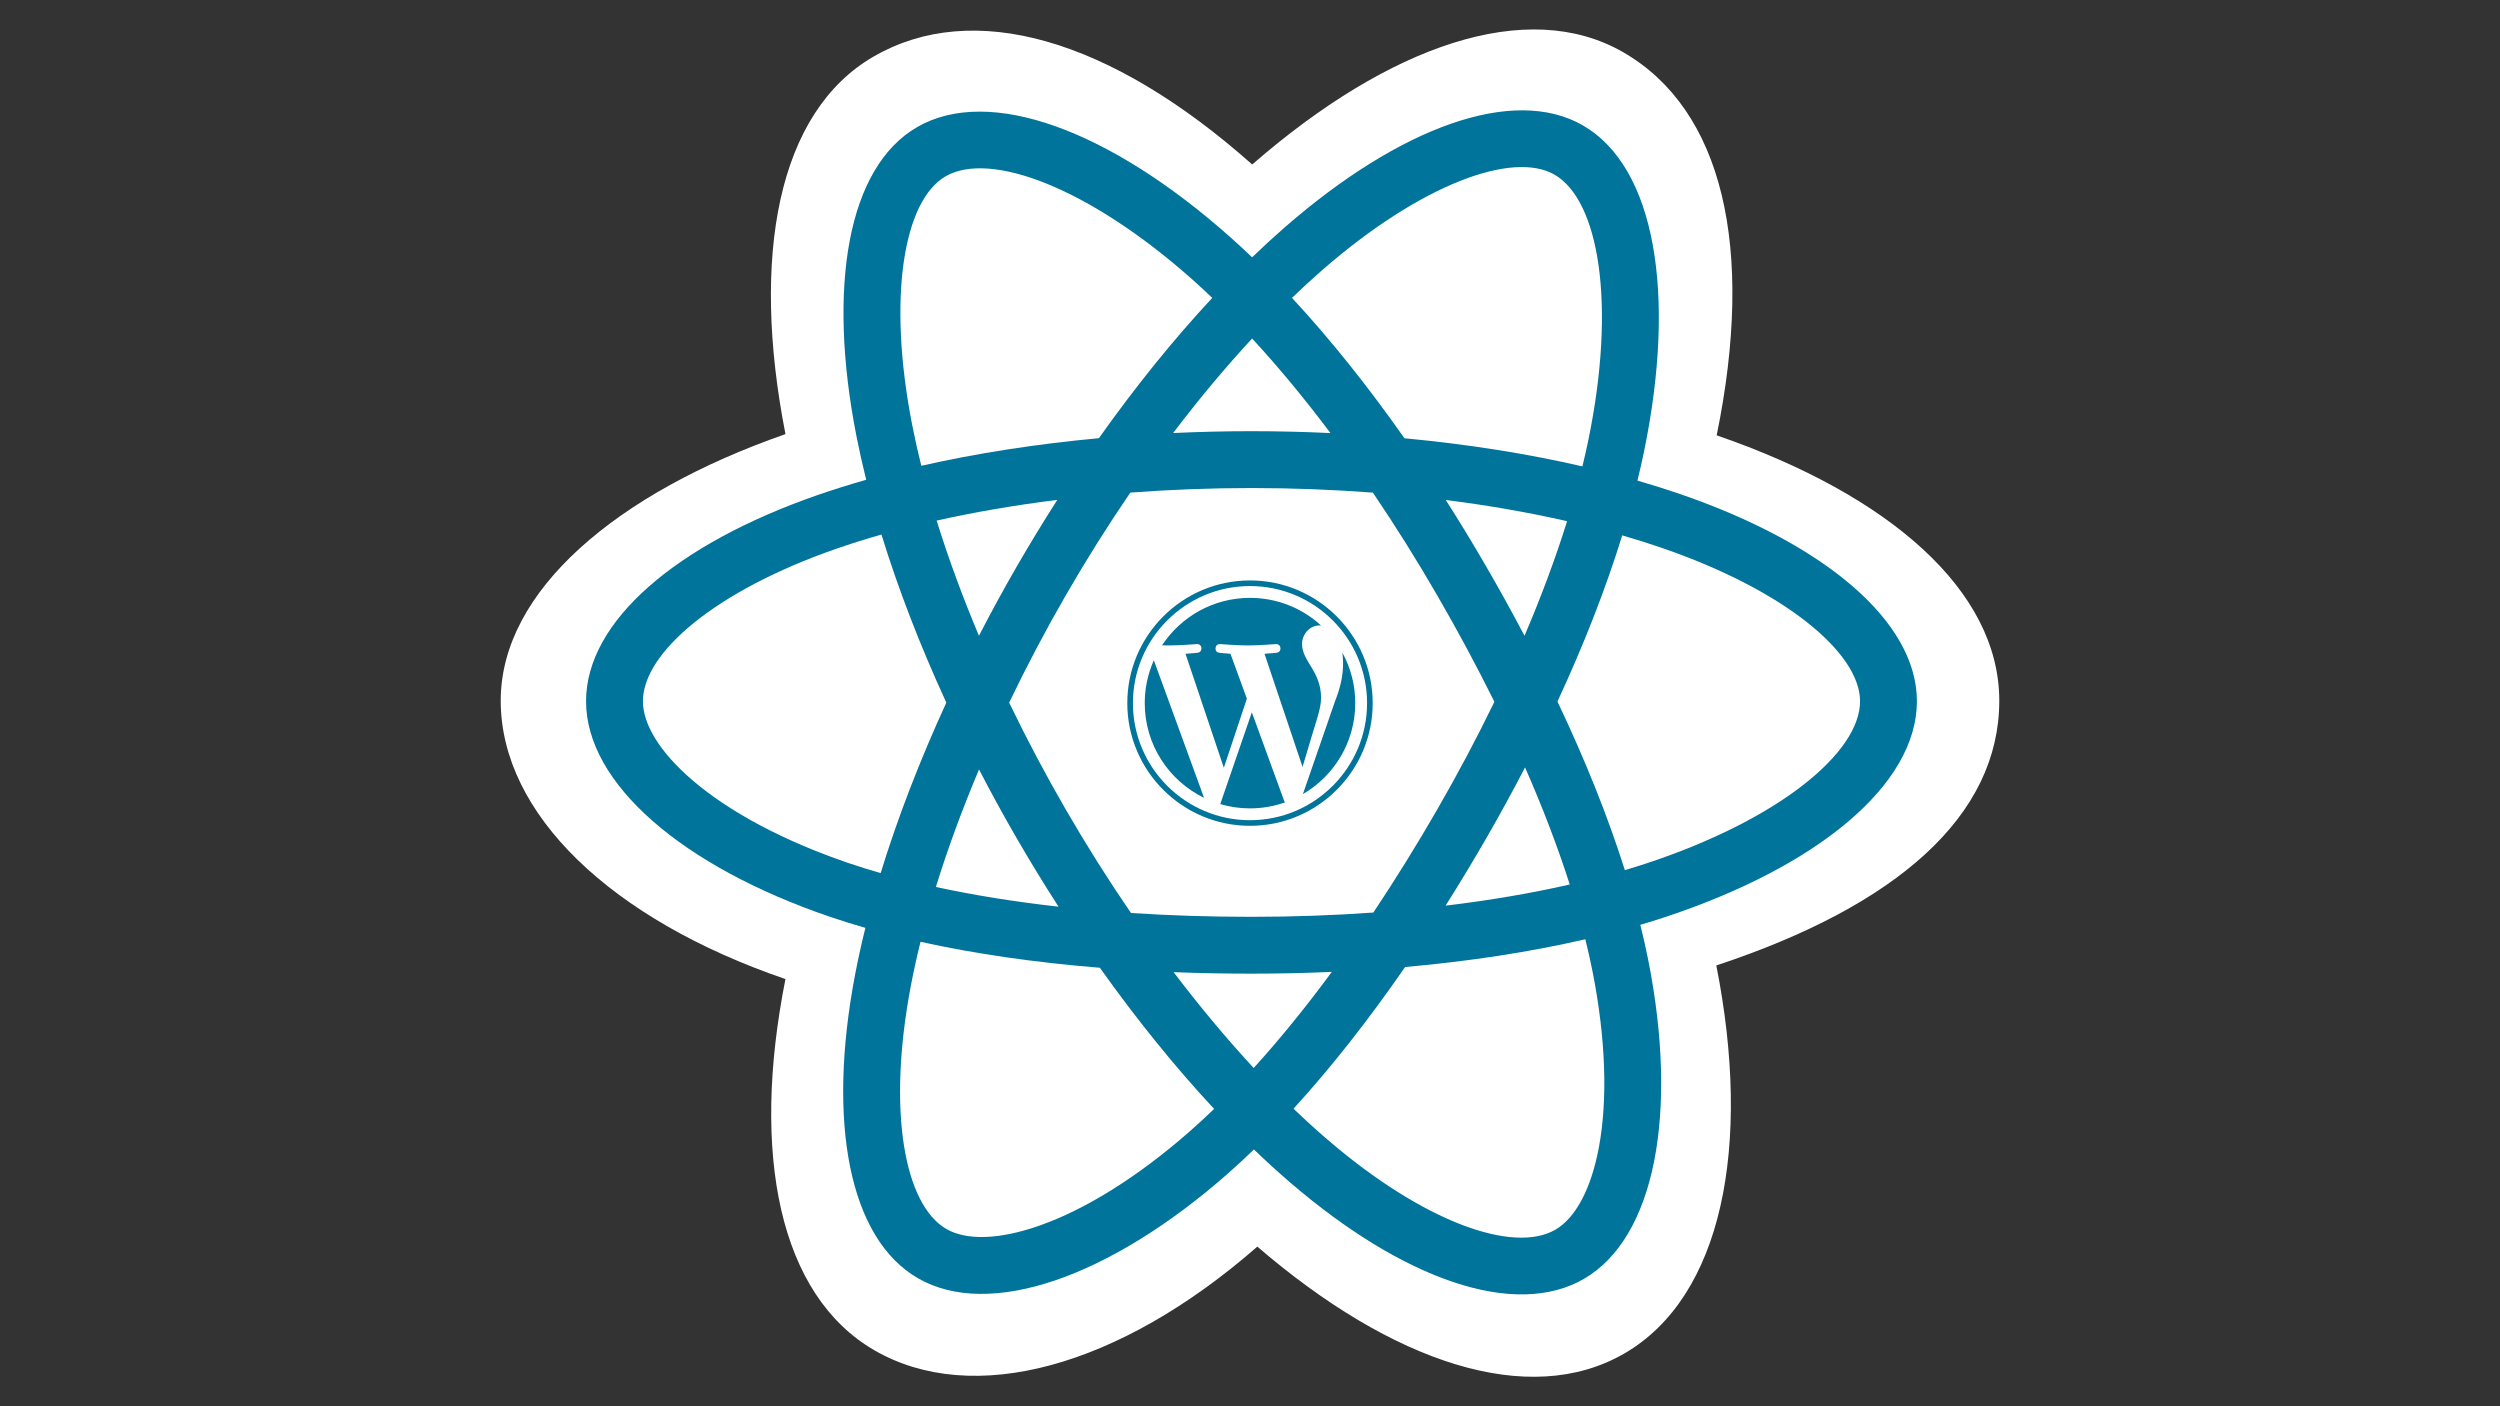 <?xml version="1.0" standalone="no"?><!-- Generator: Gravit.io --><svg xmlns="http://www.w3.org/2000/svg" xmlns:xlink="http://www.w3.org/1999/xlink" style="isolation:isolate" viewBox="0 0 560 315" width="560" height="315"><rect x="0" y="0" width="560" height="315" fill="#333333" stroke="none"/><g id="null"><g id="react"><path d=" M 112.162 156.957 C 112.162 182.308 136.916 205.973 175.942 219.313 C 168.149 258.546 174.546 290.169 195.911 302.49 C 217.872 315.156 250.588 306.389 281.641 279.243 C 311.911 305.292 342.502 315.543 363.849 303.187 C 385.789 290.485 392.461 256.719 384.453 216.26 C 425.101 202.821 447.838 182.642 447.838 156.957 C 447.838 132.195 423.039 110.773 384.538 97.519 C 393.16 55.389 385.855 24.534 363.605 11.703 C 342.154 -0.667 311.206 10.115 280.492 36.845 C 248.538 8.474 217.897 -0.188 195.67 12.678 C 174.239 25.084 168.124 57.282 175.942 97.241 C 138.233 110.388 112.162 132.295 112.162 156.957 Z " fill="rgb(255,255,255)"/><path d=" M 376.385 110.681 C 373.212 109.592 370.012 108.584 366.788 107.657 C 367.323 105.484 367.817 103.302 368.271 101.112 C 375.535 65.849 370.786 37.441 354.566 28.089 C 339.015 19.121 313.581 28.472 287.894 50.825 C 285.362 53.033 282.887 55.304 280.471 57.637 C 278.853 56.086 277.206 54.565 275.531 53.075 C 248.611 29.171 221.626 19.1 205.424 28.479 C 189.887 37.473 185.285 64.18 191.825 97.598 C 192.476 100.908 193.211 104.2 194.029 107.472 C 190.21 108.557 186.523 109.712 182.995 110.942 C 151.434 121.945 131.277 139.191 131.277 157.079 C 131.277 175.555 152.914 194.086 185.789 205.321 C 188.455 206.228 191.143 207.068 193.85 207.841 C 192.971 211.367 192.19 214.916 191.509 218.484 C 185.274 251.322 190.143 277.396 205.639 286.335 C 221.643 295.564 248.505 286.078 274.662 263.214 C 276.729 261.406 278.805 259.489 280.883 257.48 C 283.5 260.005 286.187 262.457 288.941 264.832 C 314.277 286.634 339.3 295.438 354.782 286.476 C 370.772 277.22 375.968 249.209 369.221 215.129 C 368.706 212.526 368.106 209.868 367.433 207.161 C 369.32 206.604 371.171 206.029 372.977 205.43 C 407.153 194.107 429.388 175.801 429.388 157.079 C 429.388 139.127 408.582 121.764 376.385 110.681 L 376.385 110.681 Z " fill="rgb(0,116,154)"/><path d=" M 368.972 193.342 C 367.342 193.882 365.669 194.403 363.965 194.908 C 360.191 182.964 355.099 170.263 348.869 157.142 C 354.815 144.332 359.71 131.794 363.378 119.927 C 366.427 120.811 369.387 121.741 372.24 122.724 C 399.827 132.219 416.653 146.26 416.653 157.079 C 416.653 168.603 398.48 183.564 368.973 193.342 L 368.972 193.342 Z  M 356.728 217.603 C 359.711 232.672 360.137 246.297 358.161 256.948 C 356.385 266.518 352.815 272.899 348.401 275.454 C 339.006 280.893 318.914 273.824 297.248 255.179 C 294.763 253.042 292.261 250.759 289.751 248.345 C 298.151 239.157 306.546 228.476 314.739 216.615 C 329.152 215.336 342.767 213.245 355.115 210.392 C 355.722 212.846 356.262 215.251 356.728 217.603 L 356.728 217.603 Z  M 232.909 274.515 C 223.731 277.757 216.42 277.849 212.002 275.301 C 202.598 269.879 198.69 248.941 204.021 220.859 C 204.655 217.54 205.381 214.24 206.198 210.962 C 218.408 213.662 231.925 215.606 246.372 216.777 C 254.619 228.383 263.256 239.051 271.961 248.394 C 270.111 250.183 268.217 251.927 266.282 253.623 C 254.715 263.735 243.125 270.907 232.911 274.515 L 232.909 274.515 Z  M 189.908 193.271 C 175.372 188.302 163.367 181.845 155.139 174.8 C 147.745 168.467 144.012 162.181 144.012 157.079 C 144.012 146.225 160.196 132.378 187.188 122.968 C 190.576 121.792 193.997 120.715 197.448 119.739 C 201.179 131.873 206.073 144.56 211.978 157.389 C 205.996 170.409 201.033 183.298 197.268 195.574 C 194.796 194.867 192.342 194.099 189.908 193.271 L 189.908 193.271 Z  M 204.323 95.152 C 198.72 66.519 202.441 44.92 211.804 39.5 C 221.778 33.727 243.831 41.96 267.075 62.598 C 268.56 63.917 270.052 65.298 271.547 66.727 C 262.887 76.027 254.329 86.615 246.153 98.154 C 232.132 99.453 218.711 101.54 206.372 104.336 C 205.612 101.292 204.929 98.229 204.323 95.151 L 204.323 95.152 Z  M 332.914 126.905 C 330 121.871 326.978 116.9 323.849 111.996 C 333.362 113.197 342.474 114.793 351.031 116.747 C 348.463 124.981 345.261 133.591 341.49 142.417 C 338.735 137.19 335.876 132.018 332.914 126.905 L 332.914 126.905 Z  M 280.475 75.828 C 286.349 82.191 292.231 89.297 298.018 97.006 C 286.28 96.451 274.522 96.449 262.784 96.998 C 268.576 89.36 274.509 82.265 280.475 75.828 Z  M 227.699 126.992 C 224.775 132.064 221.969 137.204 219.285 142.408 C 215.576 133.612 212.403 124.964 209.812 116.612 C 218.317 114.709 227.388 113.153 236.838 111.972 C 233.675 116.907 230.628 121.914 227.699 126.992 L 227.699 126.992 Z  M 237.11 203.094 C 227.347 202.005 218.139 200.528 209.636 198.677 C 212.268 190.178 215.511 181.344 219.299 172.359 C 221.995 177.567 224.813 182.71 227.751 187.785 C 230.748 192.962 233.869 198.066 237.11 203.094 L 237.11 203.094 Z  M 280.827 239.229 C 274.791 232.716 268.771 225.512 262.891 217.764 C 268.598 217.988 274.418 218.102 280.332 218.102 C 286.409 218.102 292.416 217.966 298.328 217.702 C 292.523 225.592 286.661 232.806 280.827 239.229 Z  M 341.611 171.902 C 345.596 180.984 348.955 189.771 351.622 198.126 C 342.978 200.098 333.647 201.687 323.814 202.866 C 326.965 197.871 330.016 192.813 332.966 187.697 C 335.964 182.496 338.847 177.23 341.611 171.902 L 341.611 171.902 Z  M 321.934 181.335 C 317.418 189.179 312.648 196.875 307.632 204.41 C 298.787 205.042 289.647 205.368 280.332 205.368 C 271.056 205.368 262.032 205.079 253.342 204.515 C 248.196 196.998 243.336 189.289 238.772 181.405 C 234.23 173.562 229.988 165.55 226.054 157.385 C 229.978 149.218 234.208 141.201 238.734 133.352 L 238.734 133.355 C 243.259 125.504 248.081 117.828 253.189 110.343 C 262.054 109.673 271.145 109.322 280.334 109.322 C 289.564 109.322 298.666 109.675 307.529 110.351 C 312.585 117.824 317.376 125.474 321.893 133.285 C 326.435 141.116 330.721 149.094 334.744 157.204 C 330.762 165.397 326.49 173.446 321.935 181.335 L 321.934 181.335 Z  M 348.205 39.122 C 358.187 44.879 362.07 68.095 355.798 98.542 C 355.387 100.525 354.94 102.501 354.458 104.468 C 342.09 101.614 328.659 99.49 314.598 98.171 C 306.406 86.507 297.919 75.901 289.399 66.721 C 291.632 64.568 293.917 62.472 296.254 60.433 C 318.263 41.279 338.833 33.716 348.205 39.122 L 348.205 39.122 Z " fill="rgb(255,255,255)"/></g><g id="null"><path d=" M 256.421 157.499 C 256.421 166.832 261.845 174.897 269.71 178.72 L 258.463 147.904 C 257.114 150.923 256.419 154.193 256.421 157.499 L 256.421 157.499 Z  M 295.916 156.309 C 295.916 153.395 294.87 151.377 293.972 149.807 C 292.777 147.864 291.657 146.22 291.657 144.278 C 291.657 142.11 293.3 140.093 295.616 140.093 C 295.72 140.093 295.819 140.106 295.922 140.111 C 291.726 136.268 286.138 133.922 279.999 133.922 C 271.762 133.922 264.515 138.148 260.299 144.549 C 260.853 144.566 261.374 144.577 261.817 144.577 C 264.283 144.577 268.1 144.278 268.1 144.278 C 269.371 144.203 269.521 146.07 268.252 146.22 C 268.252 146.22 266.974 146.37 265.553 146.445 L 274.139 171.984 L 279.299 156.509 L 275.625 146.445 C 274.356 146.37 273.153 146.22 273.153 146.22 C 271.882 146.145 272.031 144.203 273.302 144.278 C 273.302 144.278 277.196 144.577 279.513 144.577 C 281.978 144.577 285.796 144.278 285.796 144.278 C 287.068 144.203 287.218 146.069 285.947 146.22 C 285.947 146.22 284.667 146.37 283.249 146.445 L 291.77 171.79 L 294.121 163.931 C 295.141 160.67 295.916 158.328 295.916 156.309 L 295.916 156.309 Z " fill="rgb(0,116,154)"/><path d=" M 280.413 159.562 L 273.339 180.117 C 275.502 180.755 277.745 181.079 279.999 181.078 C 282.745 181.078 285.378 180.603 287.829 179.742 C 287.763 179.639 287.707 179.53 287.661 179.417 L 280.413 159.562 Z  M 300.688 146.187 C 300.789 146.938 300.847 147.745 300.847 148.611 C 300.847 151.004 300.4 153.694 299.054 157.057 L 291.852 177.88 C 298.862 173.792 303.576 166.198 303.576 157.499 C 303.583 153.545 302.589 149.654 300.688 146.187 L 300.688 146.187 Z " fill="rgb(0,116,154)"/><path d=" M 279.999 130.015 C 264.845 130.015 252.514 142.344 252.514 157.499 C 252.514 172.656 264.844 184.985 279.999 184.985 C 295.154 184.985 307.486 172.656 307.486 157.499 C 307.485 142.344 295.154 130.015 279.999 130.015 Z  M 279.999 183.725 C 265.54 183.725 253.775 171.96 253.775 157.499 C 253.775 143.04 265.539 131.276 279.999 131.276 C 294.459 131.276 306.223 143.04 306.223 157.499 C 306.223 171.96 294.458 183.725 279.999 183.725 Z " fill="rgb(0,116,154)"/></g></g></svg>